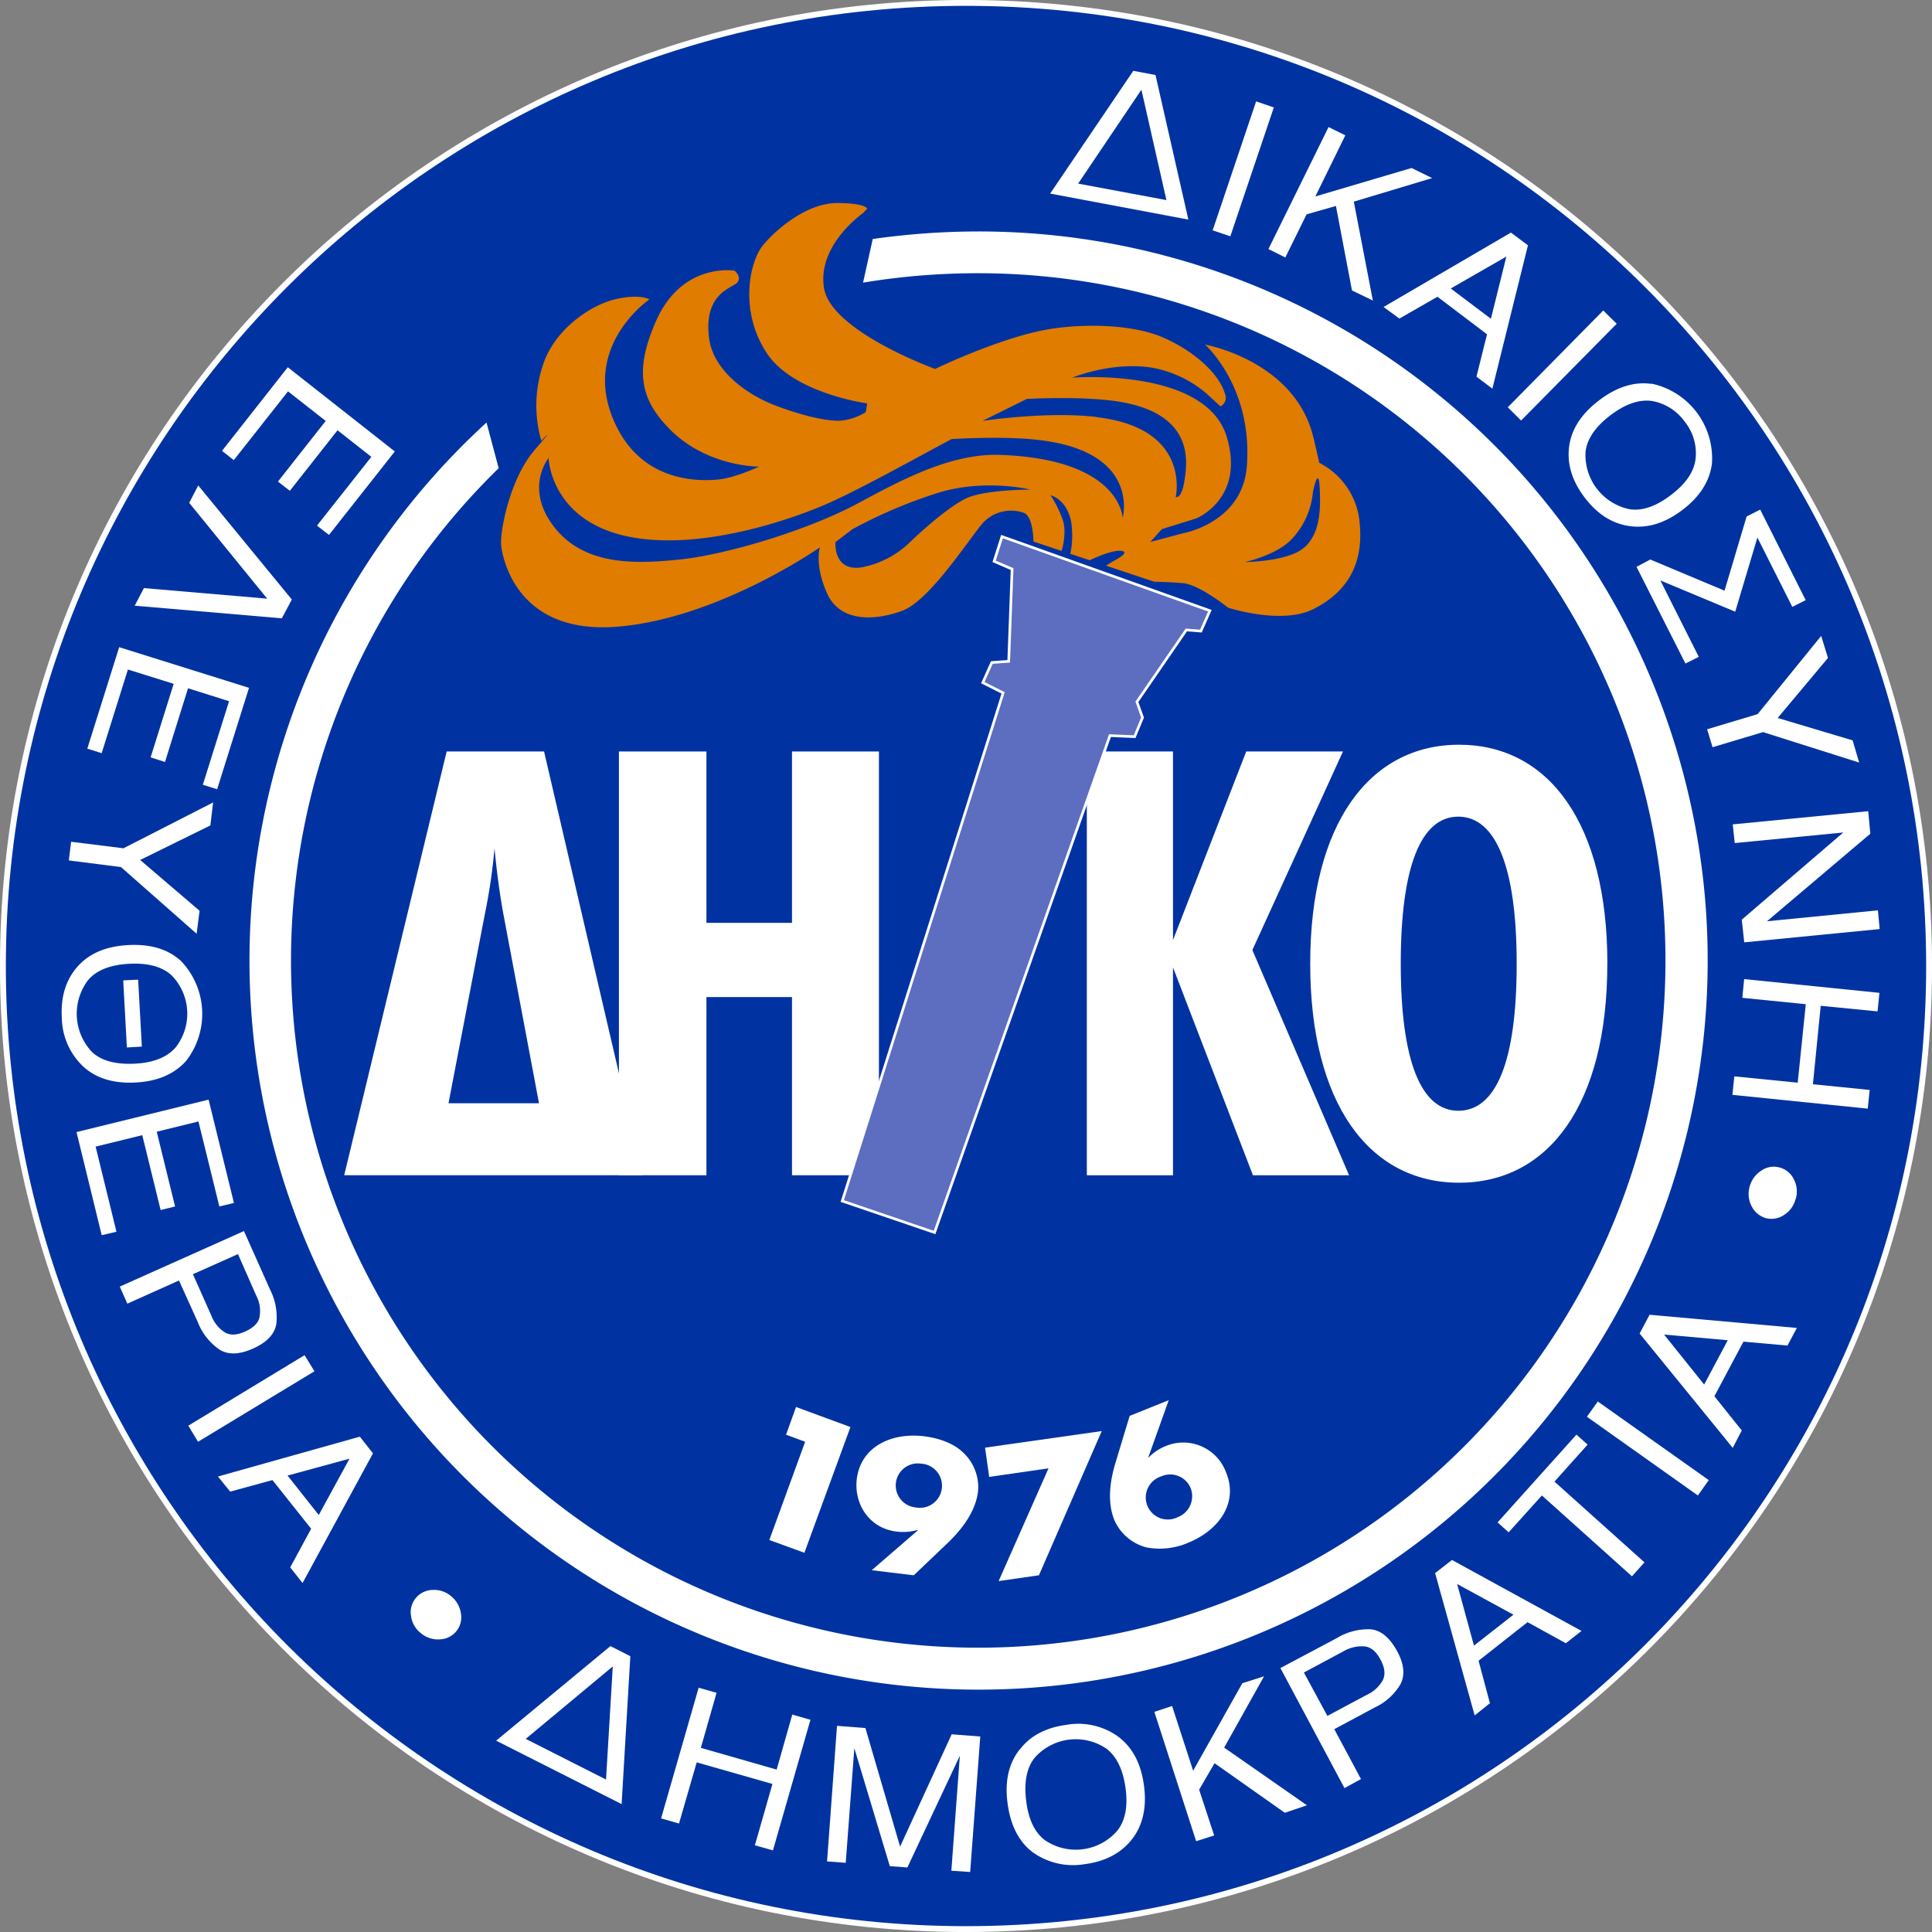 <svg xmlns="http://www.w3.org/2000/svg" viewBox="0 0 411.6 411.6">
  <rect x="0" y="0" width="411.6" height="411.6" fill="#808080" stroke="none"/>
  <defs>
    <style>
      .a {
        fill: #0033a1;
      }

      .b, .f {
        fill: none;
        stroke: #fff;
      }

      .b {
        stroke-miterlimit: 10;
        stroke-width: 1.25px;
      }

      .c {
        fill: #e07c00;
      }

      .d {
        fill: #fff;
      }

      .e {
        fill: #5d6dc0;
      }

      .f {
        stroke-width: 0.57px;
      }
    </style>
  </defs>
  <path class="a" d="M919.55,540.34c0,113.34-91.85,205.18-205.17,205.18S509.19,653.68,509.19,540.34s91.86-205.18,205.19-205.18S919.55,427,919.55,540.34" transform="translate(-508.57 -334.54)"/>
  <path class="b" d="M919.55,540.34c0,113.34-91.85,205.18-205.17,205.18S509.19,653.68,509.19,540.34s91.86-205.18,205.19-205.18S919.55,427,919.55,540.34Z" transform="translate(-508.57 -334.54)"/>
  <path class="c" d="M798.19,445.43a15.92,15.92,0,0,0-8.57-12.3c-.28-1.33-.68-3.1-1.27-5.52-4-16.28-23.06-19.66-23.06-19.66s10.16,8.94,8.92,25.81c-.86,12.22-13.66,14.4-13.66,14.4L753.64,450l2.47-2.74,7.3-2.27s10.49-4.19,6.5-17.41C765.4,412.72,737,415,737,415s8.93-3.7,17.68-2a24.83,24.83,0,0,1,10.91,5.36l3,2.76a2.11,2.11,0,0,0,.93-2.76c-1.23-4-5.89-8.56-12.6-11.67-7.28-3.39-18.82-3.17-25.8-1.85-10.21,1.95-23.33,8.3-23.33,8.3s-22.13-8-23.66-17.2,8.31-16,8.31-16l.89-.94s-.31-1.2-6.45-1.2-12.6,5.21-15.68,8.89-5.19,14.44.92,23.36c5.83,8.39,21.21,10.43,21.21,10.43l-.31,1.85a11.87,11.87,0,0,1-5.82,1.85c-3.07,0-8.31-1.25-13.82-3.4s-13-7.25-13.78-14.45c-1.08-9.58,5.17-10.42,6.09-11.65s-.62-2.47-.62-2.47-11-1.88-16.61,10.45c-4.82,10.74-3.43,16.85,2.49,23,8,8.41,19.33,8.29,19.33,8.29s-5.21,2.47-8.9,2.77-15.93.79-21.79-12c-7.52-16.32,7.35-26.41,7.35-26.41s-2.16-1.24-7.35,0-12.95,6.4-15.39,14.13a27,27,0,0,0-.3,16s3.68-4-1.55,2.12-7.36,17.51-7,20.29,3.39,19,24.89,17.19,43-16.89,43-16.89-1.21,3.7,1.55,9.84,10.12,5.83,16,3.67,14.46-15.65,17.19-18.72a8.19,8.19,0,0,1,8.61-2.18c2.15.65,2.15,6.15,2.15,6.15l6,2c.2-.61,1.1-4,.26-6.54a24,24,0,0,0-2.61-5.31s3.15.65,4.31,5.22a19.2,19.2,0,0,1-.1,7.25l4.14,1.37s4.58-2.28,6.73-2-1.78,2.22-1.78,2.22l-1.49.93,10.33,3.44s2.75,0,6.14.3,9.54,5.21,9.54,5.21,11.33,3.71,18.11.33,11.06-9.2,9.84-19.06m-82.94-4.89c-4.33,1.52-12.61,9.49-12.61,9.49a20.13,20.13,0,0,1-10.46,5.54c-6.13.93-5.59-5.38-5.59-5.38l3.64-2.76a103.69,103.69,0,0,1,17.64-7.55c10.11-3.35,20.26-.88,20.26-.88s-8.58,0-12.88,1.54m32.54,4.59s-.26-12.61-26.12-13.52c-10.16-.34-20.31,4.92-30.17,10.26-10.67,5.75-27.74,10.89-37.8,12-9.47,1-20.5,1.46-27-6.85s-1.23-14.74-1.23-14.74.43,15.24,20.72,17.3c14.4,1.5,31.42-4.36,38.87-7.67,7.7-3.43,20.52-10.65,26.27-13.66,0,0,11.08-.74,18.77.21,21.7,2.59,17.65,16.71,17.65,16.71m-5.45-21.63c-10.67-1.27-24.39.83-24.39.83l9.44-4.68s10.75-.62,18.58.42c17.36,2.35,15.63,13.08,15,17.07s-1.85,3.4-1.85,3.4,3.43-14.65-16.81-17m44.25,27.71c-3.37,3.08-12.69,3.15-12.69,3.15s6.86-1.47,10.07-5a16.79,16.79,0,0,0,4.41-9.91s1.3-6.53,1.48-.11c.12,3.67.12,8.82-3.27,11.89" transform="translate(-508.57 -334.54)"/>
  <path class="d" d="M692.44,394.75a150,150,0,0,1,24.57-2,146.41,146.41,0,1,1-102.2,41.54l-2.59-9.73A155.33,155.33,0,1,0,717,383.85a160.5,160.5,0,0,0-22.5,1.61Z" transform="translate(-508.57 -334.54)"/>
  <path class="d" d="M623.4,569.58H604.12l7.8-40.58a119.68,119.68,0,0,0,2-13.74c.53,5.56,1.18,10.06,1.84,13.74Zm22.08,15.33-21-90.27H603.73L581.9,584.91Z" transform="translate(-508.57 -334.54)"/>
  <polygon class="d" points="168.73 250.38 168.73 212.42 150.5 212.42 150.5 250.38 131.86 250.38 131.86 160.1 150.5 160.1 150.5 196.61 168.73 196.61 168.73 160.1 187.25 160.1 187.25 250.38 168.73 250.38"/>
  <polygon class="d" points="266.93 250.38 249.9 206.1 249.9 250.38 231.54 250.38 231.54 160.1 249.9 160.1 249.9 200.28 265.5 160.1 286.11 160.1 266.81 202.4 287.41 250.38 266.93 250.38"/>
  <path class="d" d="M831.69,539.85c0,20.76-4.35,31.33-12.44,31.33-7.93,0-12.26-10.57-12.26-31.33s4.33-31.33,12.26-31.33,12.44,10.57,12.44,31.33m19.32,0c0-29.87-12.47-46.65-31.6-46.65s-31.71,16.91-31.71,46.65,12.53,46.66,31.71,46.66S851,569.7,851,539.85" transform="translate(-508.57 -334.54)"/>
  <polygon class="d" points="167.46 305.66 169.59 299.75 181.18 304.02 171.37 330.81 163.9 328.09 171.53 307.16 167.46 305.66"/>
  <path class="d" d="M704.78,646.36a4.71,4.71,0,1,1-1.12,9.33,4.7,4.7,0,1,1,1.12-9.33m-1.54,23.79,7.48-7.13c3-2.93,5.7-6.6,6.21-10.7a10.08,10.08,0,0,0-3.14-8.3c-2.11-2.07-5.41-3.14-8.34-3.49-6.92-.85-13.49,2.17-14.35,9.13-.61,5.23,2.57,10.48,8.53,11.18a11.38,11.38,0,0,0,4.39-.34l.07.09-9.8,8.47Z" transform="translate(-508.57 -334.54)"/>
  <polygon class="d" points="210.74 314.64 209.86 308.41 234.72 304.88 221.34 335.6 212.75 336.84 223.38 312.82 210.74 314.64"/>
  <path class="d" d="M759.48,657.76a4.7,4.7,0,1,1-3.56-8.67,4.71,4.71,0,0,1,6.29,2.44,4.77,4.77,0,0,1-2.73,6.23m-10.24-21.58-3,9.92c-1.23,4-1.82,8.57-.22,12.38a10.28,10.28,0,0,0,6.74,5.71,15.27,15.27,0,0,0,9-1c6.46-2.64,10.73-8.48,8-15a9.7,9.7,0,0,0-12.85-5.57,10.56,10.56,0,0,0-3.63,2.42l-.08,0,4.36-12.2Z" transform="translate(-508.57 -334.54)"/>
  <polygon class="d" points="61.31 78.24 84.11 96.18 70.09 113.96 67.53 111.98 79.11 97.33 71.91 91.66 61.75 104.56 59.21 102.6 69.39 89.68 61.36 83.38 49.8 98.03 47.3 96.05 61.31 78.24"/>
  <polygon class="d" points="40.31 107.13 42.23 103.42 62.17 127.73 60.04 131.73 28.7 129.04 30.66 125.29 56.92 127.54 40.31 107.13"/>
  <polygon class="d" points="25.39 137.88 53.05 146.54 46.26 168.14 43.21 167.19 48.8 149.39 40.06 146.63 35.15 162.34 32.09 161.35 37 145.68 27.25 142.64 21.66 160.46 18.6 159.49 25.39 137.88"/>
  <polygon class="d" points="45.4 170.96 44.82 175.85 29.86 183.21 42.52 194.04 41.89 198.93 25.77 184.72 14.66 183.31 15.15 179.33 26.3 180.72 45.4 170.96"/>
  <path class="d" d="M546,557.67c-1.8,2.09-4.72,3.29-8.74,3.48s-7.08-.6-9.08-2.48a11.84,11.84,0,0,1-.83-15.34q2.7-3.15,8.74-3.46c4-.22,7.06.62,9.07,2.49a11.66,11.66,0,0,1,.84,15.31m1.13-18.4c-2.79-2.54-6.54-3.65-11.27-3.39s-8.34,1.8-10.81,4.63-3.56,6.42-3.31,10.82a14.54,14.54,0,0,0,4.52,10.38c2.76,2.57,6.51,3.7,11.22,3.45s8.3-1.83,10.79-4.66a16.32,16.32,0,0,0-1.14-21.23M535.6,557.7l3.19-.19L538,543.25l-3.18.15Z" transform="translate(-508.57 -334.54)"/>
  <polygon class="d" points="16.3 241.18 44.44 234.27 49.84 256.28 46.73 257.03 42.28 238.92 33.39 241.1 37.3 257.03 34.22 257.79 30.31 241.84 20.37 244.28 24.81 262.41 21.67 263.15 16.3 241.18"/>
  <path class="d" d="M563.15,610.53a7.13,7.13,0,0,1,.73,4.51c-.23,1.32-1.27,2.35-3.06,3.16s-3.22.86-4.36.19a7.36,7.36,0,0,1-2.87-3.58L549.67,606l9.6-4.28Zm-27.45,1.75,11-4.94,4,8.84a12.69,12.69,0,0,0,4.63,5.88c1.86,1.16,4.21,1.08,7.1-.2s4.61-3,5-5.21a12.9,12.9,0,0,0-1.31-7.34l-5.58-12.5-26.45,11.83Z" transform="translate(-508.57 -334.54)"/>
  <polygon class="d" points="40.12 303.73 64.89 288.71 66.99 292.14 42.19 307.16 40.12 303.73"/>
  <path class="d" d="M569.83,648.9l13.2-3.6-6.55,12Zm.57,19.56,2.63,3.33,15-27.62-2.8-3.56L555,649.1l2.61,3.22,9-2.46,8.25,10.37Z" transform="translate(-508.57 -334.54)"/>
  <path class="d" d="M598.23,682.47a5.48,5.48,0,0,1-2.09-3.67,4.64,4.64,0,0,1,1-3.79,4.75,4.75,0,0,1,3.54-1.74,5.6,5.6,0,0,1,4,1.33,5.82,5.82,0,0,1,2.09,3.71,4.67,4.67,0,0,1-1,3.77,4.74,4.74,0,0,1-3.54,1.72,5.61,5.61,0,0,1-4-1.33" transform="translate(-508.57 -334.54)"/>
  <path class="d" d="M639.12,689.56l-1.44,24.1L620.57,705ZM641,718.89l1.86-31.5-4.24-2.16-24.35,20.15Z" transform="translate(-508.57 -334.54)"/>
  <polygon class="d" points="140.84 387.4 148.84 359.56 152.66 360.64 149.31 372.37 165.46 377 168.79 365.28 172.66 366.39 164.67 394.21 160.82 393.13 164.56 380.06 148.43 375.46 144.66 388.49 140.84 387.4"/>
  <polygon class="d" points="176.2 396.56 178.32 367.68 184.37 368.15 191.76 393.41 202.75 369.48 208.84 369.95 206.69 398.82 202.68 398.54 204.49 374.05 193.31 397.85 189.57 397.57 182.01 372.44 180.18 396.86 176.2 396.56"/>
  <path class="d" d="M744.19,707c2.22,1.65,3.62,4.48,4.17,8.47s-.1,7.08-1.84,9.19a11.7,11.7,0,0,1-15.22,2c-2.22-1.59-3.6-4.4-4.1-8.41s.08-7.09,1.8-9.23a11.65,11.65,0,0,1,15.19-2m-18.42.27c-2.33,3-3.17,6.77-2.54,11.47s2.42,8.2,5.41,10.43a14.75,14.75,0,0,0,11,2.5c4.37-.57,7.74-2.33,10.06-5.27s3.21-6.79,2.59-11.46-2.44-8.15-5.48-10.43a14.49,14.49,0,0,0-11-2.53c-4.39.58-7.74,2.31-10,5.29" transform="translate(-508.57 -334.54)"/>
  <polygon class="d" points="254.83 392.25 245.93 364.7 249.71 363.45 254.19 377.24 264.67 358.6 269.3 357.12 260.8 372.32 278.43 384.6 273.72 386.2 258.75 375.64 255.47 381.28 258.67 391.03 254.83 392.25"/>
  <path class="d" d="M794.86,686.3a7.71,7.71,0,0,1,4.46-1c1.34.16,2.44,1.09,3.36,2.81s1.07,3.16.5,4.36a7.46,7.46,0,0,1-3.39,3.13l-8.43,4.5-5-9.24Zm3.66,27.26-5.69-10.63,8.54-4.58a12.5,12.5,0,0,0,5.56-5c1-1.92.79-4.31-.74-7.09s-3.35-4.35-5.5-4.6a12.78,12.78,0,0,0-7.23,1.82l-12.11,6.43L795,715.48Z" transform="translate(-508.57 -334.54)"/>
  <path class="d" d="M822.59,685.13,819,672l12,6.54Zm19.57-.51L845.5,682l-27.6-15.12-3.59,2.8L822.74,700l3.25-2.6-2.42-9.05L834,680.13Z" transform="translate(-508.57 -334.54)"/>
  <polygon class="d" points="319.05 324.34 335.85 305.64 338.23 307.76 331.17 315.65 350.34 332.85 347.68 335.82 328.49 318.6 321.41 326.45 319.05 324.34"/>
  <polygon class="d" points="361.72 318.6 338.08 301.83 340.4 298.58 364.04 315.33 361.72 318.6"/>
  <path class="d" d="M871.63,629.51l-8.54-10.65,13.57,1.21Zm17.75-8.31,2-3.75L860,614.64l-2.12,4L877.72,643l1.92-3.71L873.81,632,880,620.37Z" transform="translate(-508.57 -334.54)"/>
  <path class="d" d="M891.1,590a5.59,5.59,0,0,1-2.49,3.4,4.74,4.74,0,0,1-3.89.64,4.92,4.92,0,0,1-3-2.56,5.73,5.73,0,0,1-.38-4.22,5.83,5.83,0,0,1,2.55-3.38,4.61,4.61,0,0,1,3.87-.6,4.71,4.71,0,0,1,3,2.55,5.56,5.56,0,0,1,.37,4.17" transform="translate(-508.57 -334.54)"/>
  <path class="d" d="M751.74,353.65l5.33,23.52-18.81-3.51Zm10,27.67-7-30.8-4.73-.89L732.3,375.78Z" transform="translate(-508.57 -334.54)"/>
  <polygon class="d" points="258.35 49.07 267.61 21.6 271.38 22.89 262.11 50.35 258.35 49.07"/>
  <polygon class="d" points="270.23 53.06 283.04 27.07 286.61 28.83 280.23 41.85 300.73 35.79 305.1 37.94 288.42 42.96 292.48 64.03 288.03 61.88 284.61 43.88 278.36 45.66 273.83 54.85 270.23 53.06"/>
  <path class="d" d="M817.64,396l11.85-6.8-3.29,13.25Zm5.48,18.79,3.39,2.55,7.58-30.54-3.63-2.71-27.13,15.85,3.37,2.47,8.11-4.65,10.56,8Z" transform="translate(-508.57 -334.54)"/>
  <polygon class="d" points="321.22 86.77 341.56 66.15 344.43 68.97 324.06 89.59 321.22 86.77"/>
  <path class="d" d="M869.81,432.23q-.45,4.14-5.27,7.78c-3.22,2.46-6.2,3.45-8.89,3a11.79,11.79,0,0,1-9.29-12.21c.32-2.76,2.09-5.34,5.28-7.77s6.19-3.47,8.94-3.05a10.89,10.89,0,0,1,6.9,4.38,10.74,10.74,0,0,1,2.33,7.86m-9.36-15.89c-3.72-.53-7.45.63-11.23,3.52s-5.89,6.16-6.36,9.87.65,7.33,3.33,10.84,5.82,5.54,9.56,6.06,7.45-.57,11.22-3.42,5.85-6.17,6.32-9.92a16.28,16.28,0,0,0-12.84-17" transform="translate(-508.57 -334.54)"/>
  <polygon class="d" points="351.58 119.2 367.4 125.84 372.11 110.03 375 108.57 384.69 127.86 381.84 129.29 374.4 114.52 369.68 130.32 353.73 123.66 361.91 139.93 359.07 141.36 348.65 120.76 351.58 119.2"/>
  <polygon class="d" points="387.99 135.48 389.44 140.17 378.72 152.96 394.69 157.73 396.08 162.46 375.6 155.97 364.85 159.19 363.69 155.37 374.45 152.14 387.99 135.48"/>
  <polygon class="d" points="369.15 175.63 398.01 172.82 398.46 177.62 376.44 196.27 400.08 193.94 400.45 197.93 371.6 200.76 371.07 195.93 392.7 177.36 369.57 179.61 369.15 175.63"/>
  <polygon class="d" points="371.58 208.59 400.4 211.52 400 215.47 387.89 214.28 386.23 230.99 398.32 232.21 397.91 236.19 369.08 233.25 369.49 229.31 382.99 230.66 384.71 213.94 371.19 212.58 371.58 208.59"/>
  <polygon class="e" points="213.47 114.32 211.79 119.59 215.62 121.24 214.9 140.89 211.3 141.15 209.38 145.43 213.71 147.61 179.44 255.87 199.1 262.57 236.47 156.72 241.72 156.94 243.41 152.87 242.21 149.52 252.74 134.21 255.84 134.45 257.76 130.11 213.47 114.32"/>
  <polygon class="f" points="213.47 114.32 211.79 119.59 215.62 121.24 214.9 140.89 211.3 141.15 209.38 145.43 213.71 147.61 179.44 255.87 199.1 262.57 236.47 156.72 241.72 156.94 243.41 152.87 242.21 149.52 252.74 134.21 255.84 134.45 257.76 130.11 213.47 114.32"/>
</svg>